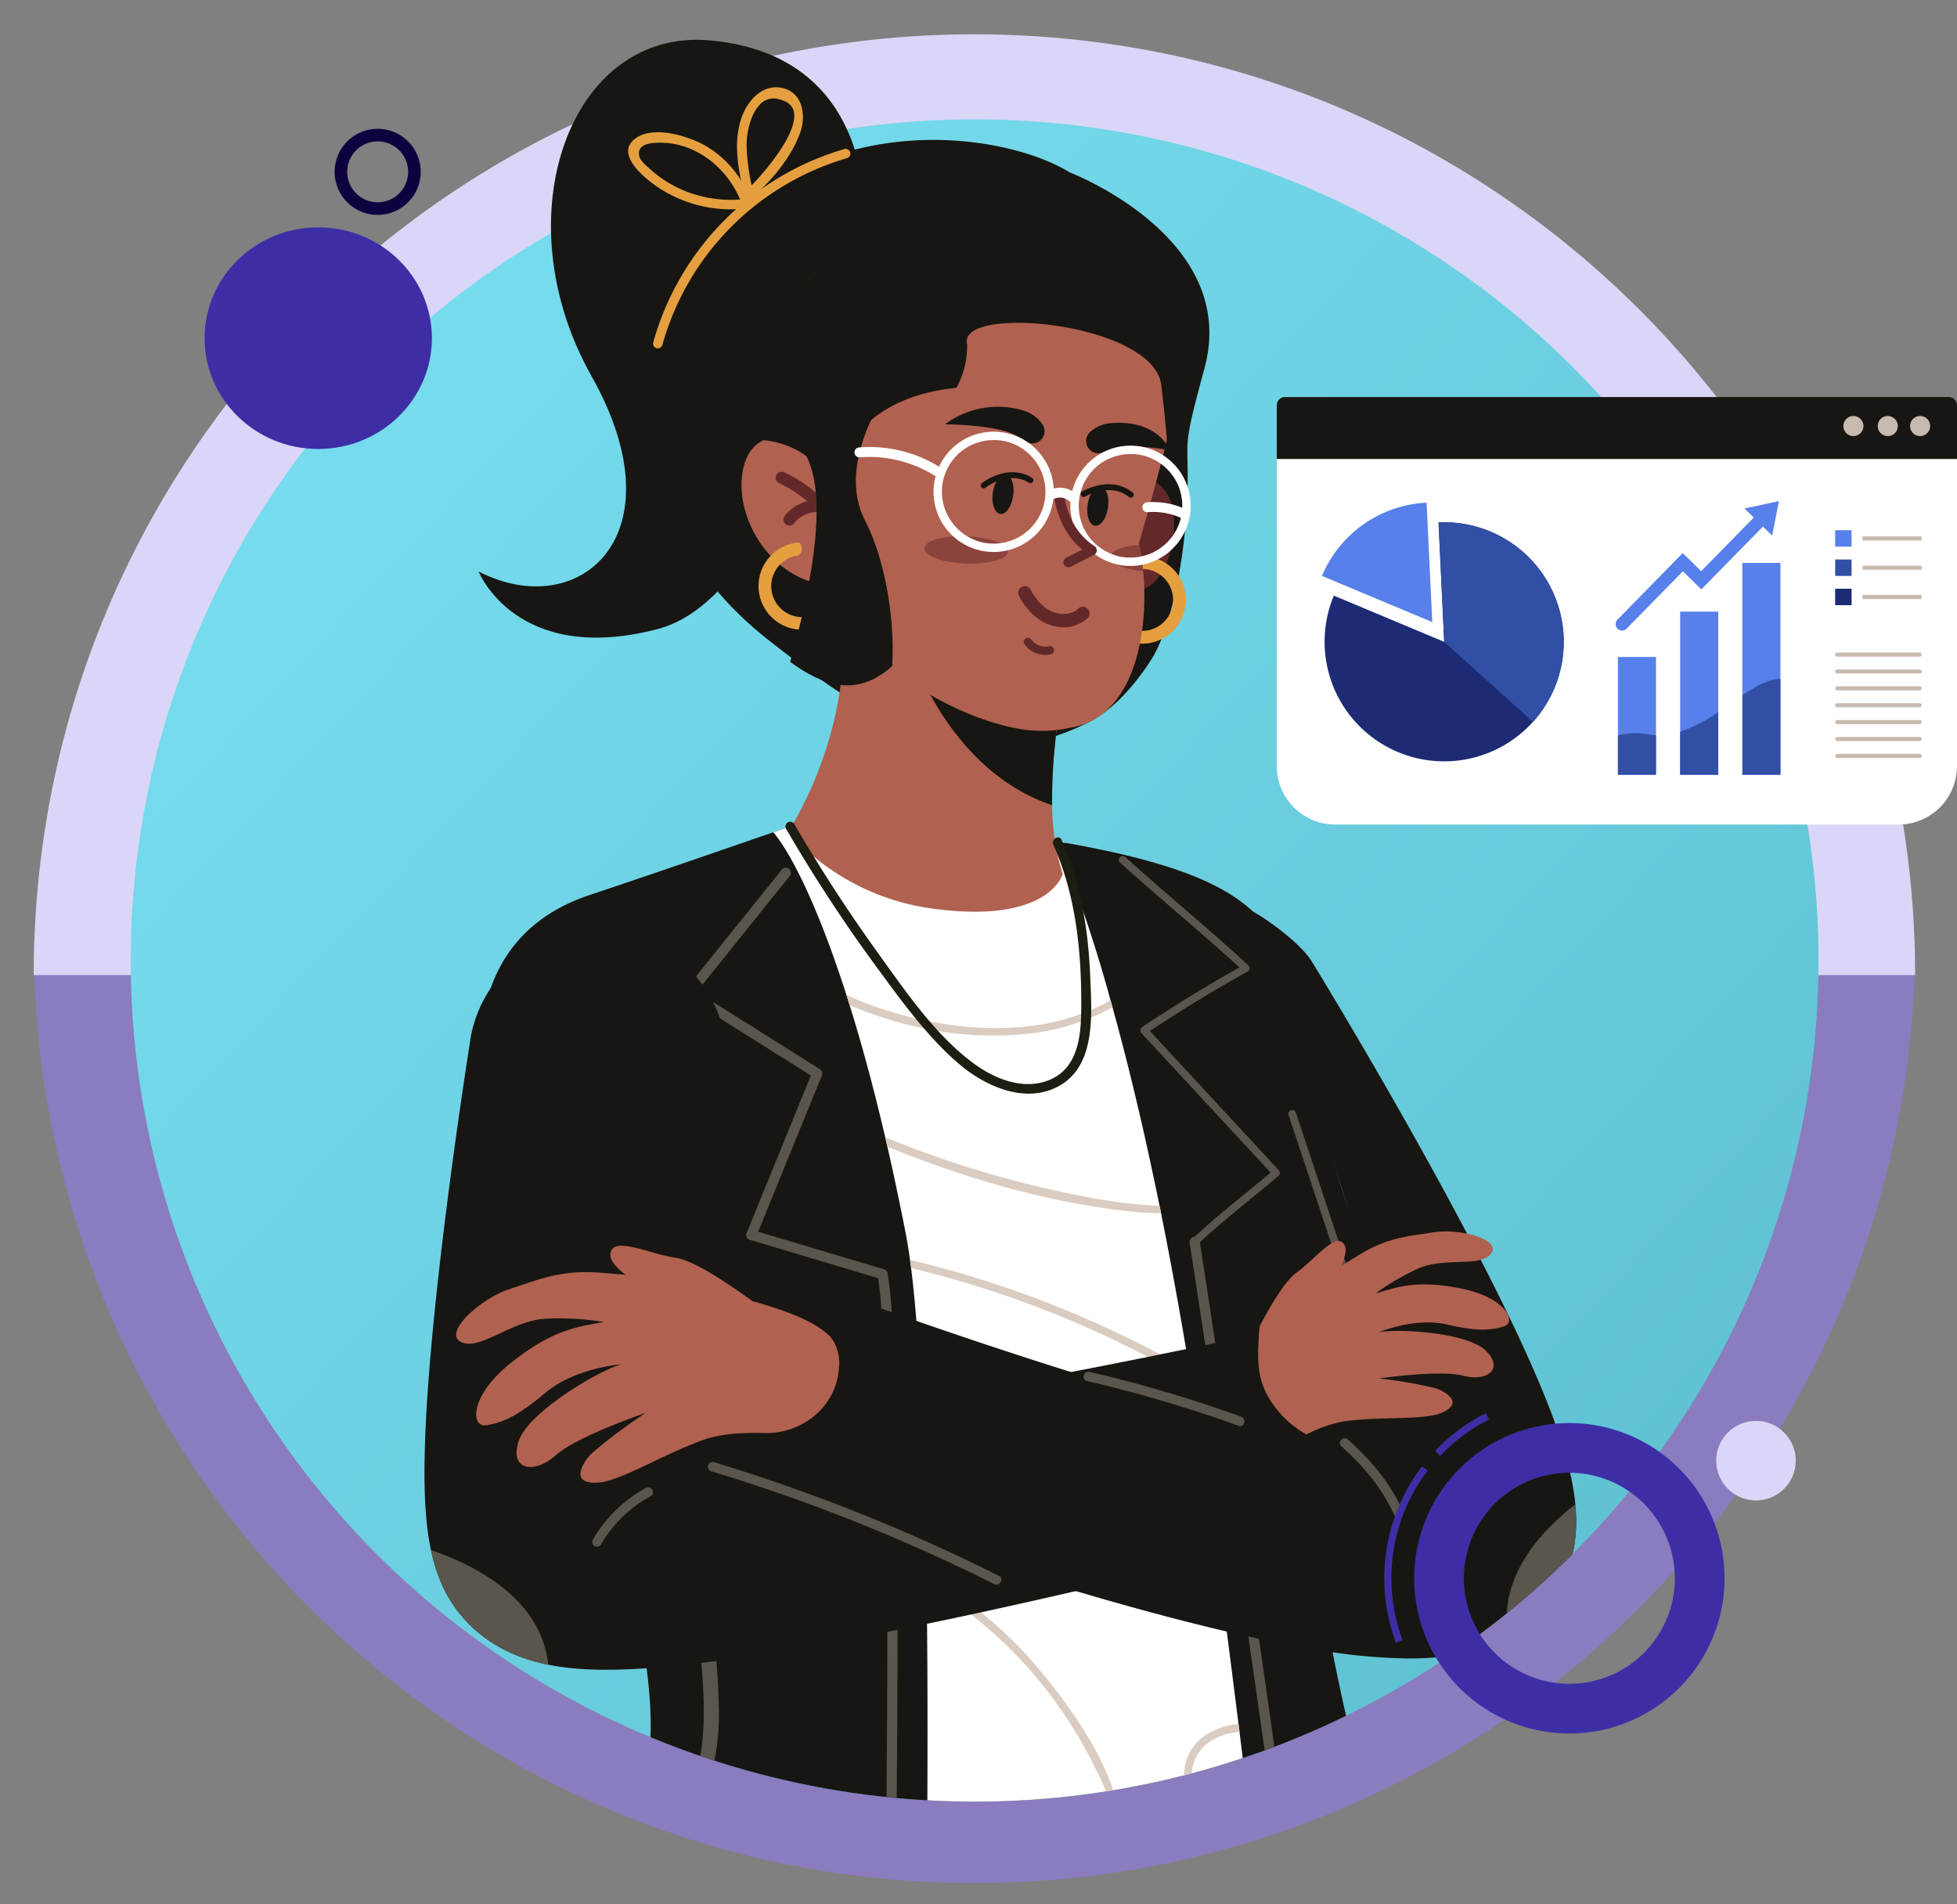 <svg xmlns="http://www.w3.org/2000/svg" xmlns:xlink="http://www.w3.org/1999/xlink" width="392.889" height="382.198" viewBox="0 0 392.889 382.198">
  <rect x="0" y="0" width="392.889" height="382.198" fill="#808080" stroke="none"/>
  <defs>
    <clipPath id="clip-path">
      <rect id="Rectángulo_35483" data-name="Rectángulo 35483" width="385.62" height="382.198" transform="translate(0)" fill="#fff" stroke="#707070" stroke-width="1"/>
    </clipPath>
    <clipPath id="clip-path-2">
      <ellipse id="Elipse_5033" data-name="Elipse 5033" cx="169.422" cy="168.852" rx="169.422" ry="168.852" transform="translate(0 0)" fill="#fff" stroke="#707070" stroke-width="1"/>
    </clipPath>
    <linearGradient id="linear-gradient" x1="0.176" y1="0.11" x2="1.237" y2="1.102" gradientUnits="objectBoundingBox">
      <stop offset="0" stop-color="#77ddef"/>
      <stop offset="0.576" stop-color="#64c7d8"/>
      <stop offset="1" stop-color="#50afbf"/>
    </linearGradient>
  </defs>
  <g id="Grupo_136180" data-name="Grupo 136180" transform="translate(-4804 9453.005)">
    <g id="Enmascarar_grupo_72" data-name="Enmascarar grupo 72" transform="translate(4804 -9453.005)" clip-path="url(#clip-path)">
      <g id="Grupo_133717" data-name="Grupo 133717" transform="translate(6.769 6.879)">
        <g id="Grupo_133713" data-name="Grupo 133713" transform="translate(0 371.13) rotate(-90)">
          <path id="Sustracción_24" data-name="Sustracción 24" d="M0,377.714V0A190.25,190.25,0,0,1,38.061,3.837a187.9,187.9,0,0,1,35.45,11,188.873,188.873,0,0,1,32.08,17.412,190.214,190.214,0,0,1,27.95,23.061A190.213,190.213,0,0,1,156.6,83.265a188.871,188.871,0,0,1,17.412,32.08,187.9,187.9,0,0,1,11,35.45,190.253,190.253,0,0,1,3.837,38.061,190.253,190.253,0,0,1-3.837,38.061,187.9,187.9,0,0,1-11,35.45,188.871,188.871,0,0,1-17.412,32.08,190.214,190.214,0,0,1-23.061,27.95,190.213,190.213,0,0,1-27.95,23.061,188.874,188.874,0,0,1-32.08,17.412,187.908,187.908,0,0,1-35.45,11A190.255,190.255,0,0,1,0,377.714Z" transform="translate(188.857 377.714) rotate(180)" fill="#8a7cbf"/>
          <path id="Sustracción_25" data-name="Sustracción 25" d="M0,377.713V0A190.25,190.25,0,0,1,38.061,3.837a187.907,187.907,0,0,1,35.45,11,188.874,188.874,0,0,1,32.08,17.412,190.213,190.213,0,0,1,27.95,23.061A190.214,190.214,0,0,1,156.6,83.265a188.87,188.87,0,0,1,17.412,32.08,187.9,187.9,0,0,1,11,35.45,190.253,190.253,0,0,1,3.837,38.061,190.252,190.252,0,0,1-3.837,38.061,187.9,187.9,0,0,1-11,35.45,188.865,188.865,0,0,1-17.412,32.08,190.212,190.212,0,0,1-23.061,27.95,190.211,190.211,0,0,1-27.95,23.061,188.875,188.875,0,0,1-32.08,17.412,187.908,187.908,0,0,1-35.45,11A190.254,190.254,0,0,1,0,377.713Z" transform="translate(182.273 0)" fill="#dad6f7"/>
        </g>
        <g id="Enmascarar_grupo_71" data-name="Enmascarar grupo 71" transform="translate(19.472 17.08)" clip-path="url(#clip-path-2)">
          <circle id="Elipse_5057" data-name="Elipse 5057" cx="183.113" cy="183.113" r="183.113" transform="translate(-13.691 -15.973)" fill="url(#linear-gradient)"/>
          <g id="Grupo_136581" data-name="Grupo 136581" transform="translate(24.905 -15.973)">
            <g id="Grupo_136358" data-name="Grupo 136358" transform="translate(0 156.603)">
              <g id="Grupo_136357" data-name="Grupo 136357" transform="translate(45.234)">
                <g id="Grupo_136302" data-name="Grupo 136302">
                  <g id="Grupo_136301" data-name="Grupo 136301">
                    <g id="Grupo_136300" data-name="Grupo 136300">
                      <g id="Grupo_136299" data-name="Grupo 136299">
                        <path id="Trazado_151563" data-name="Trazado 151563" d="M373.4,269.3c4.473,29.9,3.141,26.249-10.124,85.574,0,0-2.625,18.327-5.514,41.8-3.2,25.992-13.194,59.7,6.551,64.665,13.746,3.454,36.317,5.69,61.7,5.138l2.574-33.389,79.861-13.336a303.05,303.05,0,0,1,3.121,32.591c.1-.038.208-.069.313-.107,17.438-6.241,29.766-13.883,31.451-21.291,3.1-13.649-2.884-46.7-11.9-85.122-.165-.381-1.431-5.291-1.817-6.361q-.37-1-.841-2.366c-1.815-5.248-4.745-14.378-7.827-25.43-.648-2.335-1.309-4.757-1.957-7.245-1.72-6.513-3.415-13.489-4.932-20.6q-.858-4.018-1.632-8.061c-.485-2.564-.943-5.128-1.357-7.682-.447-2.689-.79-5.06-1.037-7.057-.023-.163-.038-.323-.061-.475-.038-.348-.081-.691-.109-1.019-.01-.066-.015-.127-.02-.185,0,0,.437-.432,1.184-1.227.1-.109.211-.229.32-.356,3.487-3.774,11.995-13.842,15.077-24.955s-6.076-30.027-12.8-51.727c-.267-.867-.534-1.746-.8-2.623A158.9,158.9,0,0,1,509,162.942c-5.481-29-4.112-40.452-49.643-48.591l-1.975-.178-49.943-4.485s-2.76.966-7.108,2.47c-9,3.121-24.787,8.572-36.858,12.6-27.4,9.136-25.565,39.049-14.175,65.592,2.618,6.081,5.111,12.394,7.433,18.732.318.851.633,1.7.933,2.559C365.437,233.211,371.246,254.867,373.4,269.3Z" transform="translate(-341.458 -109.688)" fill="#171612"/>
                      </g>
                    </g>
                  </g>
                </g>
                <g id="Grupo_136304" data-name="Grupo 136304" transform="translate(162.26 58.25)">
                  <g id="Grupo_136303" data-name="Grupo 136303" transform="translate(0)">
                    <path id="Trazado_151564" data-name="Trazado 151564" d="M352.633,133.144Q359.818,154.773,367,176.4c.315.948-1.179,1.355-1.492.412l-14.371-43.252c-.315-.948,1.179-1.352,1.492-.412Z" transform="translate(-351.098 -132.61)" fill="#5a554d"/>
                  </g>
                </g>
                <g id="Grupo_136306" data-name="Grupo 136306" transform="translate(46.828 226.274)">
                  <g id="Grupo_136305" data-name="Grupo 136305" transform="translate(0)">
                    <path id="Trazado_151565" data-name="Trazado 151565" d="M390.848,200.153a64.3,64.3,0,0,0,28.729,35.992,1.161,1.161,0,0,0,1.171-2,61.852,61.852,0,0,1-27.661-34.607c-.45-1.418-2.691-.811-2.239.618Z" transform="translate(-390.788 -198.729)" fill="#5a554d"/>
                  </g>
                </g>
                <g id="Grupo_136308" data-name="Grupo 136308" transform="translate(174.082 230.053)">
                  <g id="Grupo_136307" data-name="Grupo 136307" transform="translate(0)">
                    <path id="Trazado_151566" data-name="Trazado 151566" d="M359,201.335a39.472,39.472,0,0,1-11.517,27.758c-1.07,1.044.572,2.684,1.642,1.642a41.847,41.847,0,0,0,12.2-29.4,1.161,1.161,0,0,0-2.32,0Z" transform="translate(-347.14 -200.215)" fill="#5a554d"/>
                  </g>
                </g>
                <g id="Grupo_136311" data-name="Grupo 136311" transform="translate(128.231 7.256)">
                  <g id="Grupo_136310" data-name="Grupo 136310" transform="translate(0)">
                    <g id="Grupo_136309" data-name="Grupo 136309">
                      <path id="Trazado_151567" data-name="Trazado 151567" d="M358.281,113.836c8.124,7.382,16.666,14.287,24.714,21.756.051-.4.1-.8.155-1.2q-10.46,5.817-20.429,12.47a.78.78,0,0,0-.155,1.2l26.508,28.63v-1.085c-5.443,4.628-11.148,8.948-16.348,13.857-.719.678.368,1.761,1.085,1.083,5.2-4.907,10.9-9.227,16.348-13.855a.781.781,0,0,0,0-1.085l-26.508-28.63-.155,1.2q9.957-6.644,20.429-12.47a.774.774,0,0,0,.155-1.2c-8.048-7.469-16.589-14.373-24.714-21.756-.729-.663-1.817.419-1.085,1.085Z" transform="translate(-358.038 -112.543)" fill="#5a554d"/>
                    </g>
                  </g>
                </g>
                <g id="Grupo_136313" data-name="Grupo 136313" transform="translate(142.439 83.695)">
                  <g id="Grupo_136312" data-name="Grupo 136312" transform="translate(0)">
                    <path id="Trazado_151568" data-name="Trazado 151568" d="M385.539,395.128a1.025,1.025,0,0,1-1.019-.938C377.783,313.881,351.573,145.5,351.309,143.8a1.022,1.022,0,1,1,2.02-.315c.264,1.692,26.487,170.149,33.229,250.532a1.022,1.022,0,0,1-.933,1.105Z" transform="translate(-351.296 -142.622)" fill="#5a554d"/>
                  </g>
                </g>
                <g id="Grupo_136315" data-name="Grupo 136315" transform="translate(40.957 9.599)">
                  <g id="Grupo_136314" data-name="Grupo 136314">
                    <path id="Trazado_151569" data-name="Trazado 151569" d="M428.853,196.058a.986.986,0,0,1-.295-.043l-26.312-7.85a1.021,1.021,0,0,1-.656-1.365l12.9-31.628-24.973-15.7a1.012,1.012,0,0,1-.465-.7,1.025,1.025,0,0,1,.211-.811l19.395-24.119a1.024,1.024,0,0,1,1.6,1.283l-18.676,23.224L416.307,153.9a1.024,1.024,0,0,1,.4,1.253l-12.8,31.379,25.232,7.527a1.022,1.022,0,0,1-.29,2Z" transform="translate(-389.038 -113.465)" fill="#5a554d"/>
                  </g>
                </g>
                <g id="Grupo_136317" data-name="Grupo 136317" transform="translate(76.575 90.145)">
                  <g id="Grupo_136316" data-name="Grupo 136316" transform="translate(0)">
                    <path id="Trazado_151570" data-name="Trazado 151570" d="M389.365,402.153a1.145,1.145,0,0,1-.917-.478,1.022,1.022,0,0,1,.208-1.431l.056-.041c1.471-5.42,3.309-57.869,4.231-121.4.785-54.195.864-121.388-1.5-132.407a1.023,1.023,0,0,1,2-.429c2.437,11.349,2.338,79.907,1.512,135.169-.455,30.477-1.172,60.566-1.967,82.55-1.357,37.542-2.274,37.961-3.164,38.363A1.087,1.087,0,0,1,389.365,402.153Z" transform="translate(-388.244 -145.161)" fill="#5a554d"/>
                  </g>
                </g>
                <g id="Grupo_136319" data-name="Grupo 136319" transform="translate(170.282 314.911)">
                  <g id="Grupo_136318" data-name="Grupo 136318" transform="translate(0)">
                    <path id="Trazado_151571" data-name="Trazado 151571" d="M342.835,256.846a1.024,1.024,0,0,1-.137-2.038c14.34-1.929,28.658-20.607,28.8-20.8a1.022,1.022,0,1,1,1.629,1.235c-.6.8-14.97,19.545-30.157,21.588A.827.827,0,0,1,342.835,256.846Z" transform="translate(-341.812 -233.608)" fill="#5a554d"/>
                  </g>
                </g>
                <g id="Grupo_136321" data-name="Grupo 136321" transform="translate(12.339 336.102)">
                  <g id="Grupo_136320" data-name="Grupo 136320">
                    <path id="Trazado_151572" data-name="Trazado 151572" d="M436.214,253.929c-13.842,0-31.824-1.97-47.348-10.053a1.023,1.023,0,0,1,.945-1.814c29.484,15.352,68.192,8.155,68.578,8.079a1.024,1.024,0,1,1,.389,2.01A134.572,134.572,0,0,1,436.214,253.929Z" transform="translate(-388.316 -241.947)" fill="#5a554d"/>
                  </g>
                </g>
                <g id="Grupo_136323" data-name="Grupo 136323" transform="translate(58.87 0.003)">
                  <g id="Grupo_136322" data-name="Grupo 136322">
                    <path id="Trazado_151573" data-name="Trazado 151573" d="M355.511,112.159c3.522,4.2,8.9,14.625,14.688,32.7.216.656.427,1.329.635,2.008,2.356,7.54,4.767,16.348,7.143,26.518q.221.938.435,1.891,1.86,8.1,3.67,17.342c.31,1.6.6,3.405.877,5.4.074.531.147,1.077.216,1.639,1.207,9.57,2.028,23.008,2.549,38.848.015.518.031,1.044.046,1.57.211,6.678.374,13.769.485,21.164.01.61.015,1.225.025,1.84.231,16.427.241,34.294.1,52.457-.005.577-.01,1.161-.015,1.738-.058,7.021-.137,14.081-.236,21.11-.005.48-.01.958-.02,1.431-.094,6.79-.211,13.542-.343,20.211-.01.546-.02,1.088-.031,1.634q-.126,6.656-.274,13.161c-.015.582-.025,1.161-.041,1.743-.285,12.483-.61,24.447-.945,35.473-.023.562-.038,1.126-.053,1.682-.216,6.874-.437,13.364-.651,19.369a277.226,277.226,0,0,0,57.45-7.194q11.325-2.607,22.411-6.142c-.488-4.556-1.009-9.413-1.565-14.506v-.005c-.079-.752-.163-1.5-.241-2.264-1.215-11.136-2.559-23.364-4-36.152-.079-.709-.163-1.418-.241-2.132-1.286-11.446-2.648-23.313-4.051-35.227v-.005c-.122-1.039-.241-2.086-.369-3.126v-.005c-1.329-11.3-2.7-22.6-4.061-33.608-.064-.521-.132-1.042-.2-1.56-1.382-11.105-2.77-21.883-4.135-32.01-.086-.643-.17-1.278-.259-1.914-1.761-13.006-3.474-24.884-5.082-34.922-.109-.681-.219-1.36-.325-2.028-.074-.424-.142-.846-.208-1.26-1.825-11.067-3.685-21.169-5.535-30.376-.1-.506-.206-1.009-.31-1.509-3.232-15.88-6.442-29.039-9.443-39.844-.132-.478-.264-.956-.4-1.423a284.071,284.071,0,0,0-10.653-31.7l-49.94-4.483S359.862,110.65,355.511,112.159Z" transform="translate(-355.511 -109.689)" fill="#fff"/>
                  </g>
                </g>
                <g id="Grupo_136351" data-name="Grupo 136351" transform="translate(73.558 35.171)">
                  <g id="Grupo_136326" data-name="Grupo 136326" transform="translate(0)">
                    <g id="Grupo_136325" data-name="Grupo 136325">
                      <g id="Grupo_136324" data-name="Grupo 136324">
                        <path id="Trazado_151574" data-name="Trazado 151574" d="M371.26,123.528c.216.656.427,1.329.635,2.008,11.441,4.887,24.17,7.156,36.462,5.659a44.811,44.811,0,0,0,16.317-5.23c-.132-.478-.264-.956-.4-1.423-13.3,7.657-30.6,6.559-44.774,2.112A75.9,75.9,0,0,1,371.26,123.528Z" transform="translate(-371.26 -123.528)" fill="#dbccc1"/>
                      </g>
                    </g>
                  </g>
                  <g id="Grupo_136329" data-name="Grupo 136329" transform="translate(7.779 28.526)">
                    <g id="Grupo_136328" data-name="Grupo 136328">
                      <g id="Grupo_136327" data-name="Grupo 136327">
                        <path id="Trazado_151575" data-name="Trazado 151575" d="M367.422,134.753q.221.938.435,1.891c15.624,6.386,32.315,11.263,49.044,13.039,1.921.2,3.9.32,5.911.335-.1-.506-.206-1.009-.31-1.509a95.308,95.308,0,0,1-14.084-1.675,204.655,204.655,0,0,1-26.094-6.612Q374.765,137.778,367.422,134.753Z" transform="translate(-367.422 -134.753)" fill="#dbccc1"/>
                      </g>
                    </g>
                  </g>
                  <g id="Grupo_136332" data-name="Grupo 136332" transform="translate(12.76 53.155)">
                    <g id="Grupo_136331" data-name="Grupo 136331">
                      <g id="Grupo_136330" data-name="Grupo 136330">
                        <path id="Trazado_151576" data-name="Trazado 151576" d="M365.034,144.445c.074.531.147,1.077.216,1.639a206.874,206.874,0,0,1,56.261,22.66c-.109-.681-.219-1.36-.325-2.028A209.059,209.059,0,0,0,365.034,144.445Z" transform="translate(-365.034 -144.445)" fill="#dbccc1"/>
                      </g>
                    </g>
                  </g>
                  <g id="Grupo_136335" data-name="Grupo 136335" transform="translate(15.524 93.643)">
                    <g id="Grupo_136334" data-name="Grupo 136334">
                      <g id="Grupo_136333" data-name="Grupo 136333">
                        <path id="Trazado_151577" data-name="Trazado 151577" d="M362.932,160.377c.015.518.031,1.044.046,1.57a206.945,206.945,0,0,1,59.008,19.077c-.086-.643-.17-1.278-.259-1.914A209.105,209.105,0,0,0,362.932,160.377Z" transform="translate(-362.932 -160.377)" fill="#dbccc1"/>
                      </g>
                    </g>
                  </g>
                  <g id="Grupo_136338" data-name="Grupo 136338" transform="translate(16.056 116.377)">
                    <g id="Grupo_136337" data-name="Grupo 136337">
                      <g id="Grupo_136336" data-name="Grupo 136336">
                        <path id="Trazado_151578" data-name="Trazado 151578" d="M403.209,205.3c2.328,4.473,5.786,10.536,4.536,15.746-1.421,5.936-8.371,6.925-13.486,7.166a50.1,50.1,0,0,1-23.354-4.6c-.005.577-.01,1.161-.015,1.738,8.856,3.975,18.93,5.652,28.406,3.906,24.683-4.546-2.691-38.525-11.352-46.909a90.449,90.449,0,0,0-17.169-13.032c.01.61.015,1.225.026,1.84A87.327,87.327,0,0,1,403.209,205.3Z" transform="translate(-370.775 -169.323)" fill="#dbccc1"/>
                      </g>
                    </g>
                  </g>
                  <g id="Grupo_136341" data-name="Grupo 136341" transform="translate(67.766 146.3)">
                    <g id="Grupo_136340" data-name="Grupo 136340">
                      <g id="Grupo_136339" data-name="Grupo 136339">
                        <path id="Trazado_151579" data-name="Trazado 151579" d="M361.509,199.085c2.737,5.514,6.709,10.569,10.226,15.6q1.647,2.367,3.321,4.709c-.122-1.039-.241-2.086-.368-3.126v-.005q-4.731-6.717-9.222-13.58c-2.943-4.488-6.607-10.925-2.869-16.04,1.85-2.531,4.94-3.682,8.03-3.987-.064-.521-.132-1.042-.2-1.56-.325.036-.656.079-.989.13-3.372.536-6.7,2.135-8.539,5.121C358.435,190.351,359.548,195.133,361.509,199.085Z" transform="translate(-359.485 -181.098)" fill="#dbccc1"/>
                      </g>
                    </g>
                  </g>
                  <g id="Grupo_136344" data-name="Grupo 136344" transform="translate(15.913 193.521)">
                    <g id="Grupo_136343" data-name="Grupo 136343">
                      <g id="Grupo_136342" data-name="Grupo 136342">
                        <path id="Trazado_151580" data-name="Trazado 151580" d="M357.8,201.111c21.656,3.011,42.95,9.324,61.826,20.526,3.39,2.013,6.7,4.173,9.891,6.485-.079-.709-.163-1.418-.241-2.132-21.095-14.841-45.857-22.729-71.455-26.31C357.811,200.16,357.806,200.638,357.8,201.111Z" transform="translate(-357.796 -199.68)" fill="#dbccc1"/>
                      </g>
                    </g>
                  </g>
                  <g id="Grupo_136347" data-name="Grupo 136347" transform="translate(15.54 215.163)">
                    <g id="Grupo_136346" data-name="Grupo 136346">
                      <g id="Grupo_136345" data-name="Grupo 136345">
                        <path id="Trazado_151581" data-name="Trazado 151581" d="M356.127,209.83q1.586.568,3.164,1.161a257.4,257.4,0,0,1,73.168,42.421c-.079-.752-.163-1.5-.241-2.264A259.479,259.479,0,0,0,356.158,208.2C356.147,208.742,356.137,209.284,356.127,209.83Z" transform="translate(-356.127 -208.196)" fill="#dbccc1"/>
                      </g>
                    </g>
                  </g>
                  <g id="Grupo_136350" data-name="Grupo 136350" transform="translate(14.226 229.958)">
                    <g id="Grupo_136349" data-name="Grupo 136349">
                      <g id="Grupo_136348" data-name="Grupo 136348">
                        <path id="Trazado_151582" data-name="Trazado 151582" d="M371.17,252.917a126.617,126.617,0,0,0,15.141,4.917c4.513,1.156,9.3,2.47,14,2.381,3.3-.064,7.067-.856,9.049-3.774,2.613-3.845.572-8.429-1.751-11.855-8.785-12.96-21.357-23.438-35.4-30.569-.015.582-.025,1.161-.041,1.743a96.25,96.25,0,0,1,13.779,8.7,94.02,94.02,0,0,1,19.8,20.205c2.961,4.157,5.487,10.805-.823,13.217-3.822,1.456-8.193.63-12.056-.158a125.9,125.9,0,0,1-21.646-6.49C371.2,251.8,371.185,252.36,371.17,252.917Z" transform="translate(-371.17 -214.018)" fill="#dbccc1"/>
                      </g>
                    </g>
                  </g>
                </g>
                <g id="Grupo_136356" data-name="Grupo 136356" transform="translate(16.49 52.766)">
                  <g id="Grupo_136355" data-name="Grupo 136355">
                    <g id="Grupo_136354" data-name="Grupo 136354">
                      <g id="Grupo_136353" data-name="Grupo 136353">
                        <g id="Grupo_136352" data-name="Grupo 136352">
                          <path id="Trazado_151583" data-name="Trazado 151583" d="M432.6,268.124a707.568,707.568,0,0,0-21.979,127.891,1.51,1.51,0,0,1-1.507,1.393.959.959,0,0,1-.122-.005,1.515,1.515,0,0,1-1.39-1.637,710.812,710.812,0,0,1,22.066-128.43c1.2-4.455,1.375-10.767.813-18.254-.188-2.539-.465-5.217-.818-8-.3-2.4-.658-4.892-1.065-7.446-.13-.828-.264-1.662-.407-2.506-6.948-41.478-25.494-97.909-25.745-98.684a1.516,1.516,0,1,1,2.879-.95c1.047,3.174,19.25,58.573,25.989,99.823.145.844.274,1.677.4,2.506.582,3.748,1.052,7.362,1.405,10.8.361,3.56.59,6.922.658,10.03A49.386,49.386,0,0,1,432.6,268.124Z" transform="translate(-402.366 -130.452)" fill="#5a554d"/>
                        </g>
                      </g>
                    </g>
                  </g>
                </g>
              </g>
            </g>
            <g id="Grupo_136580" data-name="Grupo 136580" transform="translate(34.072 175.03)">
              <g id="Grupo_136533" data-name="Grupo 136533" transform="translate(49.633)">
                <g id="Grupo_136530" data-name="Grupo 136530">
                  <path id="Trazado_151617" data-name="Trazado 151617" d="M348.195,230.7c1.342.5,33.209,12.417,66.98,22.432,20.307,6.018,37.133,10.1,50.019,12.124a115.188,115.188,0,0,0,17.565,1.583q2.241,0,4.285-.14a39.053,39.053,0,0,0,13.3-3.09q1.193-.526,2.259-1.113a26.04,26.04,0,0,0,9.761-9.128c3.3-5.291,4.287-11.07,3.682-17.466-.046-.562-.112-1.133-.191-1.705-.877-6.437-3.253-13.481-6.46-21.252-4.058-9.827-10.2-22.388-18.246-37.323-13.4-24.876-27.484-47.839-28.078-48.8-2.015-3.286-8.529-8.19-11.7-9.875,3.962,12.417,9.235,27.438,12.805,40,2.872,10.094,6.92,19.55,8.673,29.9,1.329,7.883,4.058,16.747,2.592,24.706-.892,4.861-3.377,9.054-7.837,10.053.295.64.582,1.271.851,1.873-10.139-1.82-26.063-5.581-50.655-13.2-28.876-8.94-54.688-18.594-54.944-18.691a20.885,20.885,0,0,0-14.66,39.112Z" transform="translate(-334.634 -116.939)" fill="#171612"/>
                </g>
                <g id="Grupo_136531" data-name="Grupo 136531" transform="translate(167.626 118.958)">
                  <path id="Trazado_151618" data-name="Trazado 151618" d="M334.975,190.344a26.041,26.041,0,0,0,9.761-9.128c3.3-5.291,4.287-11.07,3.682-17.466C341.013,169.526,332.856,178.741,334.975,190.344Z" transform="translate(-334.634 -163.75)" fill="#5a554d"/>
                </g>
                <g id="Grupo_136532" data-name="Grupo 136532" transform="translate(139.827 122.872)">
                  <path id="Trazado_151619" data-name="Trazado 151619" d="M351.063,165.29Z" transform="translate(-351.063 -165.29)" fill="#171612"/>
                </g>
              </g>
              <g id="Grupo_136534" data-name="Grupo 136534" transform="translate(0 3.707)">
                <path id="Trazado_151620" data-name="Trazado 151620" d="M353.119,225.06c.043-2.889.145-5.642.285-8.356.277-5.4.691-10.617,1.159-15.779.95-10.307,2.137-20.383,3.436-30.419q.976-7.517,2.048-15.006l1.093-7.492,1.159-7.591c.053-.33.124-.76.19-1.1A25.948,25.948,0,0,1,413.4,149.369l-.058.285-1.382,7.019-1.349,7.126q-1.33,7.132-2.574,14.274c-1.649,9.509-3.182,19.011-4.44,28.345-.587,4.368-1.118,8.7-1.532,12.887,3.235-.221,6.582-.536,9.949-.892,4.625-.5,9.324-1.083,14.045-1.728,9.453-1.293,19-2.816,28.569-4.445s19.151-3.393,28.734-5.232q7.185-1.388,14.361-2.826l7.169-1.466,7.085-1.479.282-.061a20.888,20.888,0,0,1,9.375,40.7l-7.357,1.868-7.293,1.809q-7.284,1.8-14.592,3.522-14.619,3.457-29.356,6.645c-9.845,2.114-19.746,4.132-29.811,5.947-5.034.907-10.112,1.769-15.286,2.541s-10.432,1.477-15.974,2c-2.785.252-5.631.468-8.694.577-1.532.056-3.116.081-4.813.061s-3.489-.086-5.563-.282c-1.042-.1-2.14-.229-3.388-.435-.5-.081-1.006-.175-1.553-.282-.831-.165-1.728-.376-2.734-.656a32.141,32.141,0,0,1-6.264-2.445,28.247,28.247,0,0,1-4.579-2.971,26.721,26.721,0,0,1-5.543-5.982,26.1,26.1,0,0,1-2.455-4.551q-.351-.846-.661-1.713l-.3-.867-.211-.681c-.135-.447-.262-.9-.381-1.355l-.089-.335-.066-.28-.13-.551-.137-.635-.1-.478c-.135-.666-.236-1.271-.346-1.908-.366-2.356-.521-4.224-.645-6C353.093,230.948,353.078,227.952,353.119,225.06Z" transform="translate(-353.101 -118.398)" fill="#171612"/>
              </g>
              <g id="Grupo_136535" data-name="Grupo 136535" transform="translate(1.304 128.132)">
                <path id="Trazado_151621" data-name="Trazado 151621" d="M415.837,167.36l.137.635.13.551.066.28.089.335c.119.452.246.907.381,1.355l.211.681.3.867q.309.865.661,1.713a26.1,26.1,0,0,0,2.455,4.551,26.723,26.723,0,0,0,5.542,5.982,28.259,28.259,0,0,0,4.579,2.971,32.141,32.141,0,0,0,6.264,2.445c1.006.28,1.9.49,2.734.656C437.994,177.2,424.9,170.47,415.837,167.36Z" transform="translate(-415.837 -167.36)" fill="#5a554d"/>
              </g>
              <g id="Grupo_136553" data-name="Grupo 136553" transform="translate(167.366 64.172)">
                <g id="Grupo_136546" data-name="Grupo 136546">
                  <g id="Grupo_136545" data-name="Grupo 136545">
                    <g id="Grupo_136544" data-name="Grupo 136544">
                      <g id="Grupo_136543" data-name="Grupo 136543">
                        <g id="Grupo_136542" data-name="Grupo 136542">
                          <g id="Grupo_136541" data-name="Grupo 136541">
                            <g id="Grupo_136540" data-name="Grupo 136540">
                              <g id="Grupo_136539" data-name="Grupo 136539">
                                <g id="Grupo_136538" data-name="Grupo 136538">
                                  <g id="Grupo_136537" data-name="Grupo 136537">
                                    <g id="Grupo_136536" data-name="Grupo 136536">
                                      <path id="Trazado_151622" data-name="Trazado 151622" d="M341.592,174.731c-2.084-4.117-1.736-8.193-1.444-12.5,2.46-2.234,4.691-4.1,5.761-5.169,2.973-2.968,8.412-6.567,14.231-10.122s9.723-3.725,14.991-4.569,13.8,1.443,11.527,4.32c-2.221,2.816-9.525.508-14.922,3.111a48.772,48.772,0,0,0-8.264,4.859c4.315-1.266,8.241-2.828,17.28-.991s11.11,6.8,8.549,7.575-5.062,1.111-11.5-.371-13.7,1.573-13.7,1.573c3.914-.811,17.817.02,21.547,3.7s.186,6.269-4.526,5.019-16.958.546-16.958.546A84.294,84.294,0,0,1,375.65,173.7c.732.206,6.315,2.625,1.149,4.889-3.5,1.537-12.3.714-19.517,1.713a26.282,26.282,0,0,0-7.634,2.653A20.138,20.138,0,0,1,341.592,174.731Z" transform="translate(-339.928 -142.191)" fill="#b1614f"/>
                                    </g>
                                  </g>
                                </g>
                              </g>
                            </g>
                          </g>
                        </g>
                      </g>
                    </g>
                  </g>
                </g>
                <g id="Grupo_136552" data-name="Grupo 136552" transform="translate(0.138 1.941)">
                  <g id="Grupo_136551" data-name="Grupo 136551">
                    <g id="Grupo_136550" data-name="Grupo 136550">
                      <g id="Grupo_136549" data-name="Grupo 136549">
                        <g id="Grupo_136548" data-name="Grupo 136548">
                          <g id="Grupo_136547" data-name="Grupo 136547">
                            <path id="Trazado_151623" data-name="Trazado 151623" d="M353,160.068c1.9-3.624,5.06-9.156,7.4-10.77,3.56-2.463,7.626-8.071,9.479-5.822s-3.337,9.014-3.337,9.014l-13.685,9.784C352.9,161.544,352.95,160.81,353,160.068Z" transform="translate(-352.848 -142.955)" fill="#b1614f"/>
                          </g>
                        </g>
                      </g>
                    </g>
                  </g>
                </g>
              </g>
              <g id="Grupo_136555" data-name="Grupo 136555" transform="translate(183.756 105.696)">
                <g id="Grupo_136554" data-name="Grupo 136554" transform="translate(0)">
                  <path id="Trazado_151624" data-name="Trazado 151624" d="M349.955,158.787c4.643,4.188,8.386,8.533,10.971,14.277.5,1.111-1.143,2.079-1.647.961-2.511-5.583-6.157-9.819-10.671-13.89-.912-.823.437-2.168,1.347-1.347Z" transform="translate(-348.304 -158.531)" fill="#5a554d"/>
                </g>
              </g>
              <g id="Grupo_136557" data-name="Grupo 136557" transform="translate(56.881 110.428)">
                <g id="Grupo_136556" data-name="Grupo 136556">
                  <path id="Trazado_151625" data-name="Trazado 151625" d="M437.54,184.939A359.215,359.215,0,0,0,380.7,162.276a.954.954,0,0,1,.508-1.837A362.271,362.271,0,0,1,438.5,183.292c1.1.551.132,2.2-.963,1.647Z" transform="translate(-380.037 -160.393)" fill="#5a554d"/>
                </g>
              </g>
              <g id="Grupo_136559" data-name="Grupo 136559" transform="translate(33.648 115.549)">
                <g id="Grupo_136558" data-name="Grupo 136558">
                  <path id="Trazado_151626" data-name="Trazado 151626" d="M419.326,164.179a25.93,25.93,0,0,0-9.982,9.7.953.953,0,0,1-1.644-.961,27.8,27.8,0,0,1,10.666-10.386c1.075-.592,2.038,1.055.961,1.644Z" transform="translate(-407.561 -162.408)" fill="#5a554d"/>
                </g>
              </g>
              <g id="Grupo_136561" data-name="Grupo 136561" transform="translate(132.322 92.341)">
                <g id="Grupo_136560" data-name="Grupo 136560" transform="translate(0)">
                  <path id="Trazado_151627" data-name="Trazado 151627" d="M391.972,164.138a267.366,267.366,0,0,0-30.447-9c-1.194-.277-.689-2.117.506-1.837a267.063,267.063,0,0,1,30.447,9c1.144.414.651,2.257-.506,1.837Z" transform="translate(-360.844 -153.276)" fill="#5a554d"/>
                </g>
              </g>
              <g id="Grupo_136579" data-name="Grupo 136579" transform="translate(6.356 67.048)">
                <g id="Grupo_136572" data-name="Grupo 136572" transform="translate(0 5.299)">
                  <g id="Grupo_136571" data-name="Grupo 136571">
                    <g id="Grupo_136570" data-name="Grupo 136570">
                      <g id="Grupo_136569" data-name="Grupo 136569">
                        <g id="Grupo_136568" data-name="Grupo 136568">
                          <g id="Grupo_136567" data-name="Grupo 136567">
                            <g id="Grupo_136566" data-name="Grupo 136566">
                              <g id="Grupo_136565" data-name="Grupo 136565">
                                <g id="Grupo_136564" data-name="Grupo 136564">
                                  <g id="Grupo_136563" data-name="Grupo 136563">
                                    <g id="Grupo_136562" data-name="Grupo 136562">
                                      <path id="Trazado_151628" data-name="Trazado 151628" d="M469.708,164.734c-.493,7.667-7.395,13.212-15.072,12.978-4.048-.122-8.5.114-11.88,1.288-8.1,2.816-16.9,8.391-21.39,8.656-6.633.391-2.074-5.136-1.415-5.743a99.546,99.546,0,0,1,10.983-8.249s-13.8,4.676-18.078,8.513-9.38,3.016-7.438-2.844S421.5,165.158,426.04,163.91c0,0-9.26.689-15.219,5.692s-8.765,5.995-11.865,6.551-3.588-5.758,4.91-12.528,13.453-7.232,18.658-8.218a57.708,57.708,0,0,0-11.273-.668c-7.057.163-13.481,6.493-17.319,4.732-3.924-1.8,3.8-8.77,9.779-10.706s10.163-3.853,18.17-3.24,15.644,1.477,20.35,3,22.157,4.719,26.269,10.541A8.808,8.808,0,0,1,469.708,164.734Z" transform="translate(-392.864 -145.408)" fill="#b1614f"/>
                                    </g>
                                  </g>
                                </g>
                              </g>
                            </g>
                          </g>
                        </g>
                      </g>
                    </g>
                  </g>
                </g>
                <g id="Grupo_136578" data-name="Grupo 136578" transform="translate(30.958)">
                  <g id="Grupo_136577" data-name="Grupo 136577">
                    <g id="Grupo_136576" data-name="Grupo 136576">
                      <g id="Grupo_136575" data-name="Grupo 136575">
                        <g id="Grupo_136574" data-name="Grupo 136574">
                          <g id="Grupo_136573" data-name="Grupo 136573">
                            <path id="Trazado_151629" data-name="Trazado 151629" d="M429.2,155.633s-11.962-9.222-17.019-9.9-12.322-4.381-13.059-1.027,8.325,7.667,8.325,7.667Z" transform="translate(-399.081 -143.323)" fill="#b1614f"/>
                          </g>
                        </g>
                      </g>
                    </g>
                  </g>
                </g>
              </g>
            </g>
          </g>
        </g>
        <g id="Grupo_133716" data-name="Grupo 133716" transform="matrix(0.966, -0.259, 0.259, 0.966, 263.642, 284.886)" style="isolation: isolate">
          <g id="Grupo_133714" data-name="Grupo 133714" transform="translate(0 7.11)">
            <path id="Trazado_150984" data-name="Trazado 150984" d="M.113,31.551C.038,30.595,0,29.618,0,28.651A36.482,36.482,0,0,1,13.8,0l.265.332A36.057,36.057,0,0,0,.425,28.651c0,.957.038,1.921.112,2.867Z" transform="translate(0 0)" fill="#fff" stroke="#3e2ea6" stroke-width="1"/>
          </g>
          <g id="Grupo_133715" data-name="Grupo 133715" transform="translate(17.902 0)">
            <path id="Trazado_150985" data-name="Trazado 150985" d="M.218,4.633,0,4.268A36.386,36.386,0,0,1,10.724,0l.093.415A35.946,35.946,0,0,0,.218,4.633Z" transform="translate(0 0)" fill="#fff" stroke="#3e2ea6" stroke-width="1"/>
          </g>
          <path id="Trazado_150986" data-name="Trazado 150986" d="M30.654,0A30.654,30.654,0,1,0,61.308,30.654,30.654,30.654,0,0,0,30.654,0Zm0,52.329A21.676,21.676,0,1,1,52.329,30.654,21.676,21.676,0,0,1,30.654,52.329Z" transform="translate(5.986 5.107)" fill="#3e2ea6" stroke="#3e2ea6" stroke-width="1" style="mix-blend-mode: multiply;isolation: isolate"/>
        </g>
        <path id="Trazado_150987" data-name="Trazado 150987" d="M8.641,0a8.641,8.641,0,1,0,8.64,8.641A8.641,8.641,0,0,0,8.641,0Zm0,14.75a6.11,6.11,0,1,1,6.11-6.11A6.11,6.11,0,0,1,8.641,14.75Z" transform="matrix(0.966, -0.259, 0.259, 0.966, 58.469, 21.51)" fill="#0f0140" style="mix-blend-mode: multiply;isolation: isolate"/>
        <circle id="Elipse_5034" data-name="Elipse 5034" cx="7.986" cy="7.986" r="7.986" transform="translate(337.779 278.343)" fill="#dad6f7"/>
        <ellipse id="Elipse_5035" data-name="Elipse 5035" cx="22.818" cy="22.247" rx="22.818" ry="22.247" transform="translate(34.303 38.756)" fill="#3e2ea6"/>
      </g>
    </g>
    <g id="Grupo_136582" data-name="Grupo 136582" transform="translate(4855.145 -9445.019)">
      <g id="Grupo_136510" data-name="Grupo 136510" transform="translate(44.946)">
        <g id="Grupo_136509" data-name="Grupo 136509" transform="translate(0)">
          <g id="Grupo_136508" data-name="Grupo 136508">
            <g id="Grupo_136507" data-name="Grupo 136507">
              <g id="Grupo_136359" data-name="Grupo 136359">
                <path id="Trazado_151584" data-name="Trazado 151584" d="M468.224,86.466s3.865-35.194-31.039-38.286c-27.951-2.478-41.75,35.321-23.7,67.371S411,165.191,390.835,154.8c0,0,7.517,18.975,35.954,11.547S468.224,86.466,468.224,86.466Z" transform="translate(-390.835 -48.063)" fill="#171612"/>
              </g>
              <g id="Grupo_136362" data-name="Grupo 136362" transform="translate(33.921 20.098)">
                <g id="Grupo_136361" data-name="Grupo 136361">
                  <g id="Grupo_136360" data-name="Grupo 136360">
                    <path id="Trazado_151585" data-name="Trazado 151585" d="M370.411,135.716c4.076,8.193,10.409,15.115,17.593,20.749,21.349,16.744,39.575,28.635,64.334,16.328,7.474-3.88,12.815-13.192,12.958-13.448,3.809-6.917,6.376-20.686,6.691-32.6.31-11.766-1.253-7.7,3.431-24.973,7.113-26.238-27.047-39.265-27.047-39.265-12.429-7.725-47.636-13.461-71.221,12.282-14.518,15.842-17.763,33.618-7.786,57.069A20.016,20.016,0,0,1,370.411,135.716Z" transform="translate(-363.609 -55.972)" fill="#171612"/>
                  </g>
                </g>
              </g>
              <g id="Grupo_136364" data-name="Grupo 136364" transform="translate(35.018 21.879)">
                <g id="Grupo_136363" data-name="Grupo 136363">
                  <path id="Trazado_151586" data-name="Trazado 151586" d="M430.918,58.554a54.25,54.25,0,0,0-37.077,37.481A.953.953,0,0,1,392,95.529a56.216,56.216,0,0,1,38.408-38.815.955.955,0,0,1,.506,1.84Z" transform="translate(-391.966 -56.673)" fill="#e59f3f"/>
                </g>
              </g>
              <g id="Grupo_136369" data-name="Grupo 136369" transform="translate(30.019 9.534)">
                <g id="Grupo_136366" data-name="Grupo 136366" transform="translate(0 9.031)">
                  <g id="Grupo_136365" data-name="Grupo 136365">
                    <path id="Trazado_151587" data-name="Trazado 151587" d="M422.571,69.565c-2.7-7.189-9.705-12.744-17.672-12.046-1.611.142-3.418.752-2.788,2.846.254.841,1.738,2.063,2.417,2.663a23.477,23.477,0,0,0,5.227,3.466,24.646,24.646,0,0,0,12.7,2.356c1.225-.089,1.217,1.817,0,1.906a26.275,26.275,0,0,1-16.7-4.381c-2.531-1.723-8.691-6.572-4.511-9.736,3.459-2.62,10.091-.656,13.5,1.1a20.543,20.543,0,0,1,9.662,11.316c.432,1.151-1.41,1.647-1.837.508Z" transform="translate(-399.826 -55.369)" fill="#e59f3f"/>
                  </g>
                </g>
                <g id="Grupo_136368" data-name="Grupo 136368" transform="translate(21.86)">
                  <g id="Grupo_136367" data-name="Grupo 136367" transform="translate(0)">
                    <path id="Trazado_151588" data-name="Trazado 151588" d="M397.6,75.019c-1.375-5.393-2.836-11.3-1.088-16.785,1.146-3.6,4.279-7.291,8.48-6.236,3.964,1,4.6,5.545,3.415,8.874-1.738,4.874-5.405,9.235-9.169,12.688-.9.828-2.254-.516-1.349-1.349,2.948-2.7,14.653-15.944,6.437-17.936a3.722,3.722,0,0,0-4.335,1.4,7.267,7.267,0,0,0-1.326,2.277,15.484,15.484,0,0,0-1.029,5.713,43.29,43.29,0,0,0,1.8,10.849.953.953,0,0,1-1.837.506Z" transform="translate(-395.716 -51.815)" fill="#e59f3f"/>
                  </g>
                </g>
              </g>
              <g id="Grupo_136376" data-name="Grupo 136376" transform="translate(128.538 87.89)">
                <g id="Grupo_136375" data-name="Grupo 136375">
                  <g id="Grupo_136374" data-name="Grupo 136374">
                    <g id="Grupo_136373" data-name="Grupo 136373">
                      <g id="Grupo_136372" data-name="Grupo 136372">
                        <g id="Grupo_136371" data-name="Grupo 136371">
                          <g id="Grupo_136370" data-name="Grupo 136370">
                            <path id="Trazado_151589" data-name="Trazado 151589" d="M371.31,82.649s4.994.4,5.992,6.767-2.137,17.011-8.589,15.746S371.31,82.649,371.31,82.649Z" transform="translate(-366.392 -82.649)" fill="#632829"/>
                          </g>
                        </g>
                      </g>
                    </g>
                  </g>
                </g>
              </g>
              <g id="Grupo_136382" data-name="Grupo 136382" transform="translate(124.417 103.657)">
                <g id="Grupo_136381" data-name="Grupo 136381" transform="translate(0)">
                  <g id="Grupo_136380" data-name="Grupo 136380">
                    <g id="Grupo_136379" data-name="Grupo 136379">
                      <g id="Grupo_136378" data-name="Grupo 136378">
                        <g id="Grupo_136377" data-name="Grupo 136377">
                          <path id="Trazado_151590" data-name="Trazado 151590" d="M373.893,106.413a8.783,8.783,0,1,0-8.419-9.133A8.791,8.791,0,0,0,373.893,106.413Zm.61-14.988a6.217,6.217,0,1,1-6.462,5.959A6.226,6.226,0,0,1,374.5,91.425Z" transform="translate(-365.466 -88.853)" fill="#e59f3f"/>
                        </g>
                      </g>
                    </g>
                  </g>
                </g>
              </g>
              <g id="Grupo_136397" data-name="Grupo 136397" transform="translate(61.585 111.946)">
                <g id="Grupo_136388" data-name="Grupo 136388" transform="translate(54.543 25.508)">
                  <g id="Grupo_136387" data-name="Grupo 136387" transform="translate(0)">
                    <g id="Grupo_136386" data-name="Grupo 136386">
                      <g id="Grupo_136385" data-name="Grupo 136385">
                        <g id="Grupo_136384" data-name="Grupo 136384">
                          <g id="Grupo_136383" data-name="Grupo 136383">
                            <line id="Línea_213" data-name="Línea 213" y2="0.005" fill="#b1614f"/>
                          </g>
                        </g>
                      </g>
                    </g>
                  </g>
                </g>
                <g id="Grupo_136394" data-name="Grupo 136394" transform="translate(0.591)">
                  <g id="Grupo_136393" data-name="Grupo 136393">
                    <g id="Grupo_136392" data-name="Grupo 136392">
                      <g id="Grupo_136391" data-name="Grupo 136391">
                        <g id="Grupo_136390" data-name="Grupo 136390">
                          <g id="Grupo_136389" data-name="Grupo 136389">
                            <path id="Trazado_151591" data-name="Trazado 151591" d="M375.194,139.187a47.061,47.061,0,0,0,28.731,15.354c23.7,3.3,26.355-6.925,26.355-6.925a44.758,44.758,0,0,1-1.934-9.8c-.112-1.294-.18-2.623-.206-4a108.645,108.645,0,0,1,.628-12.592c.107-1.111.229-2.264.363-3.451l.013-.14c-16.424-3.8-29.883-11.016-39.13-23.075L387.547,93.1l-1.662-.986-.3.958.33,3.047C387.5,110.448,382.757,126.724,375.194,139.187Z" transform="translate(-375.194 -92.115)" fill="#b1614f"/>
                          </g>
                        </g>
                      </g>
                    </g>
                  </g>
                </g>
                <g id="Grupo_136396" data-name="Grupo 136396" transform="translate(0 45.013)">
                  <g id="Grupo_136395" data-name="Grupo 136395">
                    <path id="Trazado_151592" data-name="Trazado 151592" d="M374.721,110.288q7.589,13.044,16.4,25.326c5.6,7.776,11.7,16.861,19.486,22.64,4.325,3.207,10.117,5.6,15.423,3.375,5.568-2.333,6.244-8.607,6.3-13.893.119-11.311-.948-22.859-5.591-33.3-.493-1.111,1.149-2.081,1.647-.963,3.858,8.676,5.38,18.03,5.753,27.468.282,7.141,1.238,17.545-6.01,21.791-6.762,3.964-15,.292-20.373-4.315-6.434-5.517-11.68-12.849-16.676-19.641a307.167,307.167,0,0,1-18.007-27.527.953.953,0,0,1,1.644-.963Z" transform="translate(-372.941 -109.828)" fill="#1e1d12"/>
                  </g>
                </g>
              </g>
              <g id="Grupo_136404" data-name="Grupo 136404" transform="translate(88.425 126.942)">
                <g id="Grupo_136403" data-name="Grupo 136403">
                  <g id="Grupo_136402" data-name="Grupo 136402">
                    <g id="Grupo_136401" data-name="Grupo 136401">
                      <g id="Grupo_136400" data-name="Grupo 136400">
                        <g id="Grupo_136399" data-name="Grupo 136399">
                          <g id="Grupo_136398" data-name="Grupo 136398">
                            <path id="Trazado_151593" data-name="Trazado 151593" d="M375.646,98.016c3.507,7.812,11.613,21.621,26.7,26.7a108.638,108.638,0,0,1,.628-12.592c.107-1.111.229-2.264.363-3.451-.323.041-.656.069-.986.091C393.414,109.4,383.681,104.844,375.646,98.016Z" transform="translate(-375.646 -98.016)" fill="#171612"/>
                          </g>
                        </g>
                      </g>
                    </g>
                  </g>
                </g>
              </g>
              <g id="Grupo_136407" data-name="Grupo 136407" transform="translate(52.775 39.26)">
                <g id="Grupo_136406" data-name="Grupo 136406">
                  <g id="Grupo_136405" data-name="Grupo 136405">
                    <path id="Trazado_151594" data-name="Trazado 151594" d="M366.4,112.664c-.516,8.894,6.379,20.223,17.992,21.219l.061.008h.005l.247.023c.155.521.346,1.037.541,1.563.084.226.173.457.264.684a.286.286,0,0,0,.028.064c6.366,15.53,27.377,25.672,39,26.665a26.614,26.614,0,0,0,7.908-.562c12.5-1.962,15.779-18.505,14.584-31.364a48.8,48.8,0,0,0-.793-5.306l-.074-.341s5.174-17.591,6.6-25.311c2.744-14.968-5.011-30.787-37.9-35.725S372.86,79.4,369.9,90.156c-.5,1.789-.76,12.617.945,14.465C367.622,106.036,366.575,109.675,366.4,112.664Z" transform="translate(-366.376 -63.513)" fill="#b1614f"/>
                  </g>
                </g>
              </g>
              <g id="Grupo_136409" data-name="Grupo 136409" transform="translate(108.319 109.675)">
                <g id="Grupo_136408" data-name="Grupo 136408" transform="translate(0)">
                  <path id="Trazado_151595" data-name="Trazado 151595" d="M380.816,99.337a9.326,9.326,0,0,1-1.22-.287c-4.1-1.24-6.3-5.738-6.391-5.929a1.326,1.326,0,0,1,2.391-1.149c.025.053,1.8,3.642,4.767,4.539,3.07.93,4.689-.681,4.757-.75a1.332,1.332,0,0,1,1.868-.041,1.315,1.315,0,0,1,.066,1.853A7.028,7.028,0,0,1,380.816,99.337Z" transform="translate(-373.074 -91.221)" fill="#632829"/>
                </g>
              </g>
              <g id="Grupo_136420" data-name="Grupo 136420" transform="translate(109.434 120.01)">
                <g id="Grupo_136419" data-name="Grupo 136419" transform="translate(0)">
                  <g id="Grupo_136418" data-name="Grupo 136418">
                    <g id="Grupo_136417" data-name="Grupo 136417">
                      <g id="Grupo_136416" data-name="Grupo 136416">
                        <g id="Grupo_136415" data-name="Grupo 136415">
                          <g id="Grupo_136414" data-name="Grupo 136414">
                            <g id="Grupo_136413" data-name="Grupo 136413">
                              <g id="Grupo_136412" data-name="Grupo 136412">
                                <g id="Grupo_136411" data-name="Grupo 136411">
                                  <g id="Grupo_136410" data-name="Grupo 136410">
                                    <path id="Trazado_151596" data-name="Trazado 151596" d="M378.651,98.528A4.949,4.949,0,0,1,376,96.556a.834.834,0,0,1,1.423-.869A3.387,3.387,0,0,0,380.974,97a.835.835,0,0,1,.308,1.642A5.445,5.445,0,0,1,378.651,98.528Z" transform="translate(-375.882 -95.288)" fill="#632829"/>
                                  </g>
                                </g>
                              </g>
                            </g>
                          </g>
                        </g>
                      </g>
                    </g>
                  </g>
                </g>
              </g>
              <g id="Grupo_136434" data-name="Grupo 136434" transform="translate(120.875 89.221)">
                <g id="Grupo_136426" data-name="Grupo 136426" transform="translate(1.308 0.425)">
                  <g id="Grupo_136425" data-name="Grupo 136425">
                    <g id="Grupo_136424" data-name="Grupo 136424">
                      <g id="Grupo_136423" data-name="Grupo 136423">
                        <g id="Grupo_136422" data-name="Grupo 136422">
                          <g id="Grupo_136421" data-name="Grupo 136421">
                            <path id="Trazado_151597" data-name="Trazado 151597" d="M375.759,87.587c-.31,2.178-1.476,3.814-2.61,3.654s-1.8-2.058-1.487-4.239,1.476-3.814,2.61-3.652S376.069,85.409,375.759,87.587Z" transform="translate(-371.586 -83.34)" fill="#171612"/>
                          </g>
                        </g>
                      </g>
                    </g>
                  </g>
                </g>
                <g id="Grupo_136433" data-name="Grupo 136433" transform="translate(0)">
                  <g id="Grupo_136432" data-name="Grupo 136432">
                    <g id="Grupo_136431" data-name="Grupo 136431">
                      <g id="Grupo_136430" data-name="Grupo 136430">
                        <g id="Grupo_136429" data-name="Grupo 136429">
                          <g id="Grupo_136428" data-name="Grupo 136428">
                            <g id="Grupo_136427" data-name="Grupo 136427">
                              <path id="Trazado_151598" data-name="Trazado 151598" d="M369.943,85.679a.567.567,0,0,1-.272-.236.582.582,0,0,1,.2-.8c.231-.14,5.695-3.362,10.137.191a.583.583,0,0,1-.729.91c-3.812-3.052-8.757-.132-8.805-.1A.576.576,0,0,1,369.943,85.679Z" transform="translate(-369.588 -83.173)" fill="#171612"/>
                            </g>
                          </g>
                        </g>
                      </g>
                    </g>
                  </g>
                </g>
              </g>
              <g id="Grupo_136447" data-name="Grupo 136447" transform="translate(100.793 86.809)">
                <g id="Grupo_136439" data-name="Grupo 136439" transform="translate(2.354 0.458)">
                  <g id="Grupo_136438" data-name="Grupo 136438">
                    <g id="Grupo_136437" data-name="Grupo 136437">
                      <g id="Grupo_136436" data-name="Grupo 136436">
                        <g id="Grupo_136435" data-name="Grupo 136435">
                          <path id="Trazado_151599" data-name="Trazado 151599" d="M383.251,86.651c-.31,2.178-1.479,3.814-2.61,3.654s-1.8-2.058-1.489-4.239,1.479-3.814,2.612-3.652S383.561,84.473,383.251,86.651Z" transform="translate(-379.076 -82.404)" fill="#171612"/>
                        </g>
                      </g>
                    </g>
                  </g>
                </g>
                <g id="Grupo_136446" data-name="Grupo 136446" transform="translate(0)">
                  <g id="Grupo_136445" data-name="Grupo 136445">
                    <g id="Grupo_136444" data-name="Grupo 136444">
                      <g id="Grupo_136443" data-name="Grupo 136443">
                        <g id="Grupo_136442" data-name="Grupo 136442">
                          <g id="Grupo_136441" data-name="Grupo 136441">
                            <g id="Grupo_136440" data-name="Grupo 136440">
                              <path id="Trazado_151600" data-name="Trazado 151600" d="M377.937,85.444a.583.583,0,0,1-.2-1.019c.211-.168,5.222-4.056,10.079-1.09a.582.582,0,0,1-.607.994c-4.17-2.546-8.7.973-8.75,1.011A.585.585,0,0,1,377.937,85.444Z" transform="translate(-377.512 -82.224)" fill="#171612"/>
                            </g>
                          </g>
                        </g>
                      </g>
                    </g>
                  </g>
                </g>
              </g>
              <g id="Grupo_136451" data-name="Grupo 136451" transform="translate(56.19 100.904)">
                <g id="Grupo_136450" data-name="Grupo 136450" transform="translate(0)">
                  <g id="Grupo_136449" data-name="Grupo 136449">
                    <g id="Grupo_136448" data-name="Grupo 136448">
                      <path id="Trazado_151601" data-name="Trazado 151601" d="M400.466,87.77a1.745,1.745,0,0,1-.1,2.592,6.223,6.223,0,1,0,4.655,1.354l.122-2.976a8.772,8.772,0,1,1-4.673-.971Z" transform="translate(-392.314 -87.77)" fill="#e59f3f"/>
                    </g>
                  </g>
                </g>
              </g>
              <g id="Grupo_136456" data-name="Grupo 136456" transform="translate(52.842 36.749)">
                <g id="Grupo_136455" data-name="Grupo 136455">
                  <g id="Grupo_136454" data-name="Grupo 136454">
                    <g id="Grupo_136453" data-name="Grupo 136453">
                      <g id="Grupo_136452" data-name="Grupo 136452">
                        <path id="Trazado_151602" data-name="Trazado 151602" d="M369.865,106.147a19.574,19.574,0,0,1,2.658.47c5.537,1.382,8.826,4.978,11.359,8.521.435-3.024,3.525-16.909,23.73-19.4.29-.036.6-.069.922-.1a17.258,17.258,0,0,0,2.14-8.7c-2.1-8.2,37.534-4.44,38.993,8.168.612,5.281.945,8.724,1.128,10.958v.005a21.477,21.477,0,0,1,.181,4.1s3.535,3.6,3.647-13.781c.033-5.649-2.18-10.869-6.033-15.446-8-9.522-23.075-16.251-39.687-18.2-24.594-2.889-42.225,23.105-43.3,32.536S369.865,106.147,369.865,106.147Z" transform="translate(-365.456 -62.524)" fill="#171612"/>
                      </g>
                    </g>
                  </g>
                </g>
              </g>
              <g id="Grupo_136463" data-name="Grupo 136463" transform="translate(126.818 101.405)" opacity="0.5">
                <g id="Grupo_136462" data-name="Grupo 136462" transform="translate(0)">
                  <g id="Grupo_136461" data-name="Grupo 136461">
                    <g id="Grupo_136460" data-name="Grupo 136460">
                      <g id="Grupo_136459" data-name="Grupo 136459">
                        <g id="Grupo_136458" data-name="Grupo 136458">
                          <g id="Grupo_136457" data-name="Grupo 136457">
                            <path id="Trazado_151603" data-name="Trazado 151603" d="M368.832,90.328c-.053,1.321,2.788,2.539,6.615,2.945a48.781,48.781,0,0,0-.793-5.306C371.317,88.2,368.877,89.121,368.832,90.328Z" transform="translate(-368.831 -87.967)" fill="#632829"/>
                          </g>
                        </g>
                      </g>
                    </g>
                  </g>
                </g>
              </g>
              <g id="Grupo_136469" data-name="Grupo 136469" transform="translate(93.619 73.627)">
                <g id="Grupo_136468" data-name="Grupo 136468" transform="translate(0)">
                  <g id="Grupo_136467" data-name="Grupo 136467">
                    <g id="Grupo_136466" data-name="Grupo 136466">
                      <g id="Grupo_136465" data-name="Grupo 136465">
                        <g id="Grupo_136464" data-name="Grupo 136464">
                          <path id="Trazado_151604" data-name="Trazado 151604" d="M392.724,83.961a2.451,2.451,0,0,0,3.517-3.283,7.113,7.113,0,0,0-4.061-2.9A17.771,17.771,0,0,0,376.615,80.6s9.441.01,13.735,1.977A13.854,13.854,0,0,1,392.724,83.961Z" transform="translate(-376.615 -77.036)" fill="#171612"/>
                        </g>
                      </g>
                    </g>
                  </g>
                </g>
              </g>
              <g id="Grupo_136475" data-name="Grupo 136475" transform="translate(121.932 76.887)">
                <g id="Grupo_136474" data-name="Grupo 136474" transform="translate(0)">
                  <g id="Grupo_136473" data-name="Grupo 136473">
                    <g id="Grupo_136472" data-name="Grupo 136472">
                      <g id="Grupo_136471" data-name="Grupo 136471">
                        <g id="Grupo_136470" data-name="Grupo 136470">
                          <path id="Trazado_151605" data-name="Trazado 151605" d="M370.13,84.242a2.451,2.451,0,0,1-2.656-4.013,7.11,7.11,0,0,1,4.622-1.873c9.227-.569,11.5,5.509,11.5,5.509s-6.2-1.332-10.836-.417A13.664,13.664,0,0,0,370.13,84.242Z" transform="translate(-366.712 -78.319)" fill="#171612"/>
                        </g>
                      </g>
                    </g>
                  </g>
                </g>
              </g>
              <g id="Grupo_136482" data-name="Grupo 136482" transform="translate(89.484 99.651)" opacity="0.5">
                <g id="Grupo_136481" data-name="Grupo 136481" transform="translate(0)">
                  <g id="Grupo_136480" data-name="Grupo 136480">
                    <g id="Grupo_136479" data-name="Grupo 136479">
                      <g id="Grupo_136478" data-name="Grupo 136478">
                        <g id="Grupo_136477" data-name="Grupo 136477">
                          <g id="Grupo_136476" data-name="Grupo 136476">
                            <path id="Trazado_151606" data-name="Trazado 151606" d="M396.3,90.367c-.061,1.507-3.865,2.579-8.5,2.394s-8.338-1.563-8.279-3.07,3.868-2.579,8.5-2.394S396.363,88.858,396.3,90.367Z" transform="translate(-379.522 -87.277)" fill="#632829"/>
                          </g>
                        </g>
                      </g>
                    </g>
                  </g>
                </g>
              </g>
              <g id="Grupo_136490" data-name="Grupo 136490" transform="translate(70.794 106.143)">
                <g id="Grupo_136489" data-name="Grupo 136489" transform="translate(0)">
                  <g id="Grupo_136488" data-name="Grupo 136488">
                    <g id="Grupo_136487" data-name="Grupo 136487">
                      <g id="Grupo_136486" data-name="Grupo 136486">
                        <g id="Grupo_136485" data-name="Grupo 136485">
                          <g id="Grupo_136484" data-name="Grupo 136484">
                            <g id="Grupo_136483" data-name="Grupo 136483">
                              <path id="Trazado_151607" data-name="Trazado 151607" d="M390.145,93.319l.061.008h.005l.247.023c.158.523.346,1.037.544,1.563.084.226.173.457.262.686a.354.354,0,0,0,.031.061,10.666,10.666,0,0,0,4.595-1.515,8.5,8.5,0,0,0,2.521-2.432,1.2,1.2,0,0,0-1.987-1.357,6.467,6.467,0,0,1-3.006,2.338,8.773,8.773,0,0,1-2.135.534A10.2,10.2,0,0,1,390.145,93.319Z" transform="translate(-390.145 -89.831)" fill="#632829"/>
                            </g>
                          </g>
                        </g>
                      </g>
                    </g>
                  </g>
                </g>
              </g>
              <g id="Grupo_136498" data-name="Grupo 136498" transform="translate(59.648 86.725)">
                <g id="Grupo_136497" data-name="Grupo 136497" transform="translate(0)">
                  <g id="Grupo_136496" data-name="Grupo 136496">
                    <g id="Grupo_136495" data-name="Grupo 136495">
                      <g id="Grupo_136494" data-name="Grupo 136494">
                        <g id="Grupo_136493" data-name="Grupo 136493">
                          <g id="Grupo_136492" data-name="Grupo 136492">
                            <g id="Grupo_136491" data-name="Grupo 136491">
                              <path id="Trazado_151608" data-name="Trazado 151608" d="M404.961,98.222a1.2,1.2,0,0,1-.928-1.017c-1.116-8.46-10.887-12.663-10.986-12.7a1.2,1.2,0,0,1,.928-2.219c.455.188,11.146,4.765,12.442,14.61a1.2,1.2,0,0,1-1.037,1.347A1.158,1.158,0,0,1,404.961,98.222Z" transform="translate(-392.311 -82.19)" fill="#632829"/>
                            </g>
                          </g>
                        </g>
                      </g>
                    </g>
                  </g>
                </g>
              </g>
              <g id="Grupo_136506" data-name="Grupo 136506" transform="translate(61.194 92.412)">
                <g id="Grupo_136505" data-name="Grupo 136505" transform="translate(0)">
                  <g id="Grupo_136504" data-name="Grupo 136504">
                    <g id="Grupo_136503" data-name="Grupo 136503">
                      <g id="Grupo_136502" data-name="Grupo 136502">
                        <g id="Grupo_136501" data-name="Grupo 136501">
                          <g id="Grupo_136500" data-name="Grupo 136500">
                            <g id="Grupo_136499" data-name="Grupo 136499">
                              <path id="Trazado_151609" data-name="Trazado 151609" d="M394.752,89.495a1.17,1.17,0,0,1-.424-.188,1.2,1.2,0,0,1-.3-1.672,8.255,8.255,0,0,1,7.456-3.161,1.2,1.2,0,0,1-.239,2.394A5.842,5.842,0,0,0,396,89.007,1.2,1.2,0,0,1,394.752,89.495Z" transform="translate(-393.813 -84.428)" fill="#632829"/>
                            </g>
                          </g>
                        </g>
                      </g>
                    </g>
                  </g>
                </g>
              </g>
            </g>
          </g>
        </g>
      </g>
      <g id="Grupo_136513" data-name="Grupo 136513" transform="translate(107.489 71.273)">
        <g id="Grupo_136512" data-name="Grupo 136512" transform="translate(0)">
          <g id="Grupo_136511" data-name="Grupo 136511">
            <path id="Trazado_151610" data-name="Trazado 151610" d="M388.628,129.723c6.6,4.77,13.316,7.253,20.477.834.653-10.452-1.845-22.34-5.426-29.179C397.8,90.14,407.71,76.11,407.71,76.11c-6.381,2.719-13.479,2.717-17.209,10.254C396.933,93.632,393.174,113.591,388.628,129.723Z" transform="translate(-388.628 -76.11)" fill="#171612"/>
          </g>
        </g>
      </g>
      <g id="Grupo_136529" data-name="Grupo 136529" transform="translate(120.417 78.671)">
        <g id="Grupo_136516" data-name="Grupo 136516" transform="translate(15.854)">
          <g id="Grupo_136515" data-name="Grupo 136515">
            <g id="Grupo_136514" data-name="Grupo 136514">
              <path id="Trazado_151611" data-name="Trazado 151611" d="M388.384,103.16a12.073,12.073,0,1,1,11.654-12.48A12.087,12.087,0,0,1,388.384,103.16Zm9.974-12.437a6.594,6.594,0,0,0-.109-1.131,9.951,9.951,0,0,0-.671-2.5,10.106,10.106,0,0,0-2.14-3.243,10.472,10.472,0,0,0-5.222-2.928,11.367,11.367,0,0,0-2.595-.216,10.378,10.378,0,0,0-10.035,10.734,8.141,8.141,0,0,0,.089,1.042,10.543,10.543,0,0,0,7.964,8.755,11.006,11.006,0,0,0,2.7.241A10.383,10.383,0,0,0,398.359,90.723Z" transform="translate(-375.899 -79.021)" fill="#fff"/>
            </g>
          </g>
        </g>
        <g id="Grupo_136519" data-name="Grupo 136519" transform="translate(43.33 2.803)">
          <g id="Grupo_136518" data-name="Grupo 136518" transform="translate(0)">
            <g id="Grupo_136517" data-name="Grupo 136517">
              <path id="Trazado_151612" data-name="Trazado 151612" d="M377.573,104.261a12.072,12.072,0,1,1,11.652-12.478A12.088,12.088,0,0,1,377.573,104.261Zm9.974-12.437a6.52,6.52,0,0,0-.109-1.128,9.927,9.927,0,0,0-.671-2.5,10.106,10.106,0,0,0-2.14-3.243,10.467,10.467,0,0,0-5.222-2.925,11.226,11.226,0,0,0-2.595-.216,10.375,10.375,0,0,0-10.035,10.734,8.1,8.1,0,0,0,.089,1.039,10.271,10.271,0,0,0,5.53,7.84,10.493,10.493,0,0,0,2.434.915,11,11,0,0,0,2.7.241A10.383,10.383,0,0,0,387.548,91.824Z" transform="translate(-365.088 -80.124)" fill="#fff"/>
            </g>
          </g>
        </g>
        <g id="Grupo_136521" data-name="Grupo 136521" transform="translate(0 3.057)">
          <g id="Grupo_136520" data-name="Grupo 136520">
            <path id="Trazado_151613" data-name="Trazado 151613" d="M401.534,86.4a1,1,0,0,1-.5-.158A24.893,24.893,0,0,0,385.679,82.3a.993.993,0,1,1-.272-1.967,26.514,26.514,0,0,1,16.706,4.241.991.991,0,0,1-.579,1.825Z" transform="translate(-384.549 -80.224)" fill="#fff"/>
          </g>
        </g>
        <g id="Grupo_136523" data-name="Grupo 136523" transform="translate(57.782 14.098)">
          <g id="Grupo_136522" data-name="Grupo 136522" transform="translate(0)">
            <path id="Trazado_151614" data-name="Trazado 151614" d="M373.672,88.058a1.012,1.012,0,0,1-.419-.112,13.64,13.64,0,0,0-7.006-1.324.974.974,0,0,1-1.1-.869.994.994,0,0,1,.869-1.1,15.584,15.584,0,0,1,8.165,1.537.993.993,0,0,1-.506,1.87Z" transform="translate(-365.136 -84.569)" fill="#fff"/>
          </g>
        </g>
        <g id="Grupo_136526" data-name="Grupo 136526" transform="translate(39.993 11.527)">
          <g id="Grupo_136525" data-name="Grupo 136525" transform="translate(0)">
            <g id="Grupo_136524" data-name="Grupo 136524">
              <path id="Trazado_151615" data-name="Trazado 151615" d="M375.353,99.242a1.02,1.02,0,0,0,.554-.1l4.686-2.389a1.008,1.008,0,0,0,.1-1.736c-3.449-2.315-5.415-5.685-6.191-10.6a1.008,1.008,0,0,0-1.992.313c.765,4.856,2.595,8.384,5.715,10.968l-3.24,1.649a1.009,1.009,0,0,0,.363,1.9Z" transform="translate(-372.501 -83.557)" fill="#632829"/>
            </g>
          </g>
        </g>
        <g id="Grupo_136528" data-name="Grupo 136528" transform="translate(38.404 11.241)">
          <g id="Grupo_136527" data-name="Grupo 136527" transform="translate(0)">
            <path id="Trazado_151616" data-name="Trazado 151616" d="M379.426,86.5a1,1,0,0,1-.653-.282,2.819,2.819,0,0,0-3.324-.447.994.994,0,0,1-.971-1.736,4.844,4.844,0,0,1,5.68.76,1,1,0,0,1,.02,1.405A1.007,1.007,0,0,1,379.426,86.5Z" transform="translate(-373.977 -83.444)" fill="#fff"/>
          </g>
        </g>
      </g>
    </g>
    <g id="Grupo_136583" data-name="Grupo 136583" transform="translate(4870.704 -9470.074)">
      <g id="Grupo_136584" data-name="Grupo 136584" transform="translate(189.626 106.029)">
        <g id="Grupo_136583-2" data-name="Grupo 136583">
          <path id="Rectángulo_35519" data-name="Rectángulo 35519" d="M0,0H136.56a0,0,0,0,1,0,0V64.825a11.729,11.729,0,0,1-11.729,11.729H11.729A11.729,11.729,0,0,1,0,64.825V0A0,0,0,0,1,0,0Z" fill="#fff"/>
        </g>
      </g>
      <g id="Grupo_136591" data-name="Grupo 136591" transform="translate(198.695 117.974)">
        <g id="Grupo_136587" data-name="Grupo 136587" transform="translate(0.528 3.932)">
          <g id="Grupo_136586" data-name="Grupo 136586">
            <g id="Grupo_136585" data-name="Grupo 136585">
              <path id="Trazado_151630" data-name="Trazado 151630" d="M246.394,143.713a24.005,24.005,0,1,1-46.151-9.278l22.147,9.278-1.136-23.974c.371-.023.754-.03,1.136-.03A24,24,0,0,1,246.394,143.713Z" transform="translate(-198.384 -119.709)" fill="#1c2b74"/>
            </g>
          </g>
        </g>
        <g id="Grupo_136590" data-name="Grupo 136590">
          <g id="Grupo_136589" data-name="Grupo 136589">
            <g id="Grupo_136588" data-name="Grupo 136588">
              <path id="Trazado_151631" data-name="Trazado 151631" d="M218.909,116.121a24.033,24.033,0,0,0-21.007,14.7l22.146,9.277Z" transform="translate(-197.902 -116.121)" fill="#5880eb"/>
            </g>
          </g>
        </g>
      </g>
      <g id="Grupo_136667" data-name="Grupo 136667" transform="translate(301.724 123.505)">
        <g id="Grupo_136603" data-name="Grupo 136603" transform="translate(0 5.875)">
          <g id="Grupo_136597" data-name="Grupo 136597">
            <g id="Grupo_136596" data-name="Grupo 136596">
              <g id="Grupo_136595" data-name="Grupo 136595">
                <g id="Grupo_136594" data-name="Grupo 136594">
                  <g id="Grupo_136593" data-name="Grupo 136593">
                    <g id="Grupo_136592" data-name="Grupo 136592">
                      <rect id="Rectángulo_35520" data-name="Rectángulo 35520" width="3.296" height="3.297" fill="#314fa5"/>
                    </g>
                  </g>
                </g>
              </g>
            </g>
          </g>
          <g id="Grupo_136602" data-name="Grupo 136602" transform="translate(5.484 1.235)">
            <g id="Grupo_136601" data-name="Grupo 136601">
              <g id="Grupo_136600" data-name="Grupo 136600">
                <g id="Grupo_136599" data-name="Grupo 136599">
                  <g id="Grupo_136598" data-name="Grupo 136598">
                    <rect id="Rectángulo_35521" data-name="Rectángulo 35521" width="11.882" height="0.825" rx="0.033" fill="#c8baae"/>
                  </g>
                </g>
              </g>
            </g>
          </g>
        </g>
        <g id="Grupo_136610" data-name="Grupo 136610">
          <g id="Grupo_136606" data-name="Grupo 136606">
            <g id="Grupo_136605" data-name="Grupo 136605">
              <g id="Grupo_136604" data-name="Grupo 136604">
                <rect id="Rectángulo_35522" data-name="Rectángulo 35522" width="3.296" height="3.297" fill="#5880eb"/>
              </g>
            </g>
          </g>
          <g id="Grupo_136609" data-name="Grupo 136609" transform="translate(5.484 1.236)">
            <g id="Grupo_136608" data-name="Grupo 136608">
              <g id="Grupo_136607" data-name="Grupo 136607">
                <rect id="Rectángulo_35523" data-name="Rectángulo 35523" width="11.882" height="0.825" rx="0.033" fill="#c8baae"/>
              </g>
            </g>
          </g>
        </g>
        <g id="Grupo_136623" data-name="Grupo 136623" transform="translate(0 11.748)">
          <g id="Grupo_136616" data-name="Grupo 136616">
            <g id="Grupo_136615" data-name="Grupo 136615">
              <g id="Grupo_136614" data-name="Grupo 136614">
                <g id="Grupo_136613" data-name="Grupo 136613">
                  <g id="Grupo_136612" data-name="Grupo 136612">
                    <g id="Grupo_136611" data-name="Grupo 136611">
                      <rect id="Rectángulo_35524" data-name="Rectángulo 35524" width="3.296" height="3.296" fill="#1c2b74"/>
                    </g>
                  </g>
                </g>
              </g>
            </g>
          </g>
          <g id="Grupo_136622" data-name="Grupo 136622" transform="translate(5.484 1.235)">
            <g id="Grupo_136621" data-name="Grupo 136621">
              <g id="Grupo_136620" data-name="Grupo 136620">
                <g id="Grupo_136619" data-name="Grupo 136619">
                  <g id="Grupo_136618" data-name="Grupo 136618">
                    <g id="Grupo_136617" data-name="Grupo 136617">
                      <rect id="Rectángulo_35525" data-name="Rectángulo 35525" width="11.882" height="0.826" rx="0.033" fill="#c8baae"/>
                    </g>
                  </g>
                </g>
              </g>
            </g>
          </g>
        </g>
        <g id="Grupo_136666" data-name="Grupo 136666" transform="translate(0 24.55)">
          <g id="Grupo_136629" data-name="Grupo 136629">
            <g id="Grupo_136628" data-name="Grupo 136628">
              <g id="Grupo_136627" data-name="Grupo 136627">
                <g id="Grupo_136626" data-name="Grupo 136626">
                  <g id="Grupo_136625" data-name="Grupo 136625">
                    <g id="Grupo_136624" data-name="Grupo 136624">
                      <path id="Trazado_151632" data-name="Trazado 151632" d="M308.88,144.4H292.338a.412.412,0,0,1-.412-.412h0a.412.412,0,0,1,.412-.413H308.88a.412.412,0,0,1,.412.413h0A.412.412,0,0,1,308.88,144.4Z" transform="translate(-291.926 -143.572)" fill="#c8baae"/>
                    </g>
                  </g>
                </g>
              </g>
            </g>
          </g>
          <g id="Grupo_136635" data-name="Grupo 136635" transform="translate(0 3.389)">
            <g id="Grupo_136634" data-name="Grupo 136634">
              <g id="Grupo_136633" data-name="Grupo 136633">
                <g id="Grupo_136632" data-name="Grupo 136632">
                  <g id="Grupo_136631" data-name="Grupo 136631">
                    <g id="Grupo_136630" data-name="Grupo 136630">
                      <path id="Trazado_151633" data-name="Trazado 151633" d="M308.88,147.49H292.338a.412.412,0,0,1-.412-.412h0a.412.412,0,0,1,.412-.413H308.88a.412.412,0,0,1,.412.413h0A.412.412,0,0,1,308.88,147.49Z" transform="translate(-291.926 -146.665)" fill="#c8baae"/>
                    </g>
                  </g>
                </g>
              </g>
            </g>
          </g>
          <g id="Grupo_136641" data-name="Grupo 136641" transform="translate(0 6.778)">
            <g id="Grupo_136640" data-name="Grupo 136640">
              <g id="Grupo_136639" data-name="Grupo 136639">
                <g id="Grupo_136638" data-name="Grupo 136638">
                  <g id="Grupo_136637" data-name="Grupo 136637">
                    <g id="Grupo_136636" data-name="Grupo 136636">
                      <path id="Trazado_151634" data-name="Trazado 151634" d="M308.88,150.584H292.338a.412.412,0,0,1-.412-.413h0a.412.412,0,0,1,.412-.413H308.88a.412.412,0,0,1,.412.413h0A.412.412,0,0,1,308.88,150.584Z" transform="translate(-291.926 -149.758)" fill="#c8baae"/>
                    </g>
                  </g>
                </g>
              </g>
            </g>
          </g>
          <g id="Grupo_136647" data-name="Grupo 136647" transform="translate(0 10.168)">
            <g id="Grupo_136646" data-name="Grupo 136646">
              <g id="Grupo_136645" data-name="Grupo 136645">
                <g id="Grupo_136644" data-name="Grupo 136644">
                  <g id="Grupo_136643" data-name="Grupo 136643">
                    <g id="Grupo_136642" data-name="Grupo 136642">
                      <path id="Trazado_151635" data-name="Trazado 151635" d="M308.88,153.677H292.338a.412.412,0,0,1-.412-.413h0a.412.412,0,0,1,.412-.413H308.88a.412.412,0,0,1,.412.413h0A.412.412,0,0,1,308.88,153.677Z" transform="translate(-291.926 -152.851)" fill="#c8baae"/>
                    </g>
                  </g>
                </g>
              </g>
            </g>
          </g>
          <g id="Grupo_136653" data-name="Grupo 136653" transform="translate(0 13.557)">
            <g id="Grupo_136652" data-name="Grupo 136652">
              <g id="Grupo_136651" data-name="Grupo 136651">
                <g id="Grupo_136650" data-name="Grupo 136650">
                  <g id="Grupo_136649" data-name="Grupo 136649">
                    <g id="Grupo_136648" data-name="Grupo 136648">
                      <path id="Trazado_151636" data-name="Trazado 151636" d="M308.88,156.77H292.338a.412.412,0,0,1-.412-.413h0a.412.412,0,0,1,.412-.413H308.88a.412.412,0,0,1,.412.413h0A.412.412,0,0,1,308.88,156.77Z" transform="translate(-291.926 -155.944)" fill="#c8baae"/>
                    </g>
                  </g>
                </g>
              </g>
            </g>
          </g>
          <g id="Grupo_136659" data-name="Grupo 136659" transform="translate(0 16.947)">
            <g id="Grupo_136658" data-name="Grupo 136658">
              <g id="Grupo_136657" data-name="Grupo 136657">
                <g id="Grupo_136656" data-name="Grupo 136656">
                  <g id="Grupo_136655" data-name="Grupo 136655">
                    <g id="Grupo_136654" data-name="Grupo 136654">
                      <path id="Trazado_151637" data-name="Trazado 151637" d="M308.88,159.863H292.338a.412.412,0,0,1-.412-.413h0a.412.412,0,0,1,.412-.412H308.88a.412.412,0,0,1,.412.412h0A.412.412,0,0,1,308.88,159.863Z" transform="translate(-291.926 -159.038)" fill="#c8baae"/>
                    </g>
                  </g>
                </g>
              </g>
            </g>
          </g>
          <g id="Grupo_136665" data-name="Grupo 136665" transform="translate(0 20.336)">
            <g id="Grupo_136664" data-name="Grupo 136664">
              <g id="Grupo_136663" data-name="Grupo 136663">
                <g id="Grupo_136662" data-name="Grupo 136662">
                  <g id="Grupo_136661" data-name="Grupo 136661">
                    <g id="Grupo_136660" data-name="Grupo 136660">
                      <path id="Trazado_151638" data-name="Trazado 151638" d="M308.88,162.956H292.338a.412.412,0,0,1-.412-.413h0a.412.412,0,0,1,.412-.412H308.88a.412.412,0,0,1,.412.412h0A.412.412,0,0,1,308.88,162.956Z" transform="translate(-291.926 -162.131)" fill="#c8baae"/>
                    </g>
                  </g>
                </g>
              </g>
            </g>
          </g>
        </g>
      </g>
      <g id="Grupo_136672" data-name="Grupo 136672" transform="translate(222.093 121.906)">
        <g id="Grupo_136671" data-name="Grupo 136671">
          <g id="Grupo_136670" data-name="Grupo 136670">
            <g id="Grupo_136669" data-name="Grupo 136669">
              <g id="Grupo_136668" data-name="Grupo 136668">
                <path id="Trazado_151639" data-name="Trazado 151639" d="M244.4,143.713a23.908,23.908,0,0,1-6.182,16.08l-17.822-16.08-1.136-23.974c.371-.023.754-.03,1.136-.03A24,24,0,0,1,244.4,143.713Z" transform="translate(-219.255 -119.709)" fill="#314fa5"/>
              </g>
            </g>
          </g>
        </g>
      </g>
      <g id="Grupo_136713" data-name="Grupo 136713" transform="translate(257.645 117.664)">
        <g id="Grupo_136709" data-name="Grupo 136709" transform="translate(0.468 12.398)">
          <g id="Grupo_136685" data-name="Grupo 136685" transform="translate(12.492 9.784)">
            <g id="Grupo_136678" data-name="Grupo 136678">
              <g id="Grupo_136677" data-name="Grupo 136677">
                <g id="Grupo_136676" data-name="Grupo 136676">
                  <g id="Grupo_136675" data-name="Grupo 136675">
                    <g id="Grupo_136674" data-name="Grupo 136674">
                      <g id="Grupo_136673" data-name="Grupo 136673">
                        <rect id="Rectángulo_35526" data-name="Rectángulo 35526" width="7.643" height="32.747" fill="#5880eb"/>
                      </g>
                    </g>
                  </g>
                </g>
              </g>
            </g>
            <g id="Grupo_136684" data-name="Grupo 136684" transform="translate(0 20.162)">
              <g id="Grupo_136683" data-name="Grupo 136683">
                <g id="Grupo_136682" data-name="Grupo 136682">
                  <g id="Grupo_136681" data-name="Grupo 136681">
                    <g id="Grupo_136680" data-name="Grupo 136680">
                      <g id="Grupo_136679" data-name="Grupo 136679">
                        <path id="Trazado_151640" data-name="Trazado 151640" d="M263.527,158.429a29.835,29.835,0,0,0,7.643-3.948v12.585h-7.643Z" transform="translate(-263.527 -154.481)" fill="#314fa5"/>
                      </g>
                    </g>
                  </g>
                </g>
              </g>
            </g>
          </g>
          <g id="Grupo_136698" data-name="Grupo 136698" transform="translate(0 18.883)">
            <g id="Grupo_136691" data-name="Grupo 136691" transform="translate(0)">
              <g id="Grupo_136690" data-name="Grupo 136690">
                <g id="Grupo_136689" data-name="Grupo 136689">
                  <g id="Grupo_136688" data-name="Grupo 136688">
                    <g id="Grupo_136687" data-name="Grupo 136687">
                      <g id="Grupo_136686" data-name="Grupo 136686">
                        <rect id="Rectángulo_35527" data-name="Rectángulo 35527" width="7.643" height="23.647" fill="#5880eb"/>
                      </g>
                    </g>
                  </g>
                </g>
              </g>
            </g>
            <g id="Grupo_136697" data-name="Grupo 136697" transform="translate(0 15.325)">
              <g id="Grupo_136696" data-name="Grupo 136696">
                <g id="Grupo_136695" data-name="Grupo 136695">
                  <g id="Grupo_136694" data-name="Grupo 136694">
                    <g id="Grupo_136693" data-name="Grupo 136693">
                      <g id="Grupo_136692" data-name="Grupo 136692">
                        <path id="Trazado_151641" data-name="Trazado 151641" d="M258.355,158.61a13.663,13.663,0,0,0,1.415.13v7.953h-7.643v-7.879A13.8,13.8,0,0,1,258.355,158.61Z" transform="translate(-252.127 -158.371)" fill="#314fa5"/>
                      </g>
                    </g>
                  </g>
                </g>
              </g>
            </g>
          </g>
          <g id="Grupo_136708" data-name="Grupo 136708" transform="translate(24.983)">
            <g id="Grupo_136704" data-name="Grupo 136704" transform="translate(0)">
              <g id="Grupo_136703" data-name="Grupo 136703">
                <g id="Grupo_136702" data-name="Grupo 136702">
                  <g id="Grupo_136701" data-name="Grupo 136701">
                    <g id="Grupo_136700" data-name="Grupo 136700">
                      <g id="Grupo_136699" data-name="Grupo 136699">
                        <rect id="Rectángulo_35528" data-name="Rectángulo 35528" width="7.643" height="42.53" fill="#5880eb"/>
                      </g>
                    </g>
                  </g>
                </g>
              </g>
            </g>
            <g id="Grupo_136707" data-name="Grupo 136707" transform="translate(0 23.309)">
              <g id="Grupo_136706" data-name="Grupo 136706">
                <g id="Grupo_136705" data-name="Grupo 136705">
                  <path id="Trazado_151642" data-name="Trazado 151642" d="M282.569,148.424v19.222h-7.643V151.687C277.642,149.843,280.175,148.414,282.569,148.424Z" transform="translate(-274.926 -148.424)" fill="#314fa5"/>
                </g>
              </g>
            </g>
          </g>
        </g>
        <g id="Grupo_136712" data-name="Grupo 136712">
          <g id="Grupo_136711" data-name="Grupo 136711">
            <g id="Grupo_136710" data-name="Grupo 136710">
              <path id="Trazado_151643" data-name="Trazado 151643" d="M284.484,115.838l-6.9,1.478,1.852,1.817L268.88,129.9l-3.706-3.635-13.1,13.36a1.292,1.292,0,0,0,.018,1.828h0a1.292,1.292,0,0,0,1.828-.018L265.21,129.92l3.7,3.635,12.37-12.61,1.852,1.816Z" transform="translate(-251.7 -115.838)" fill="#5880eb"/>
            </g>
          </g>
        </g>
      </g>
      <g id="Grupo_136715" data-name="Grupo 136715" transform="translate(189.625 96.769)">
        <g id="Grupo_136714" data-name="Grupo 136714">
          <path id="Trazado_151644" data-name="Trazado 151644" d="M326.185,109.2H189.625V98.431a1.663,1.663,0,0,1,1.663-1.662H324.523a1.662,1.662,0,0,1,1.662,1.662Z" transform="translate(-189.625 -96.769)" fill="#171612"/>
        </g>
      </g>
      <g id="Grupo_136722" data-name="Grupo 136722" transform="translate(303.372 100.577)">
        <g id="Grupo_136717" data-name="Grupo 136717">
          <g id="Grupo_136716" data-name="Grupo 136716">
            <path id="Trazado_151645" data-name="Trazado 151645" d="M297.458,102.258a2.014,2.014,0,1,1-2.014-2.014A2.013,2.013,0,0,1,297.458,102.258Z" transform="translate(-293.43 -100.244)" fill="#c8baae"/>
          </g>
        </g>
        <g id="Grupo_136719" data-name="Grupo 136719" transform="translate(13.395)">
          <g id="Grupo_136718" data-name="Grupo 136718">
            <path id="Trazado_151646" data-name="Trazado 151646" d="M309.682,102.258a2.014,2.014,0,1,1-2.014-2.014A2.013,2.013,0,0,1,309.682,102.258Z" transform="translate(-305.654 -100.244)" fill="#c8baae"/>
          </g>
        </g>
        <g id="Grupo_136721" data-name="Grupo 136721" transform="translate(6.898)">
          <g id="Grupo_136720" data-name="Grupo 136720">
            <path id="Trazado_151647" data-name="Trazado 151647" d="M303.753,102.258a2.014,2.014,0,1,1-2.014-2.014A2.013,2.013,0,0,1,303.753,102.258Z" transform="translate(-299.725 -100.244)" fill="#c8baae"/>
          </g>
        </g>
      </g>
    </g>
  </g>
</svg>
